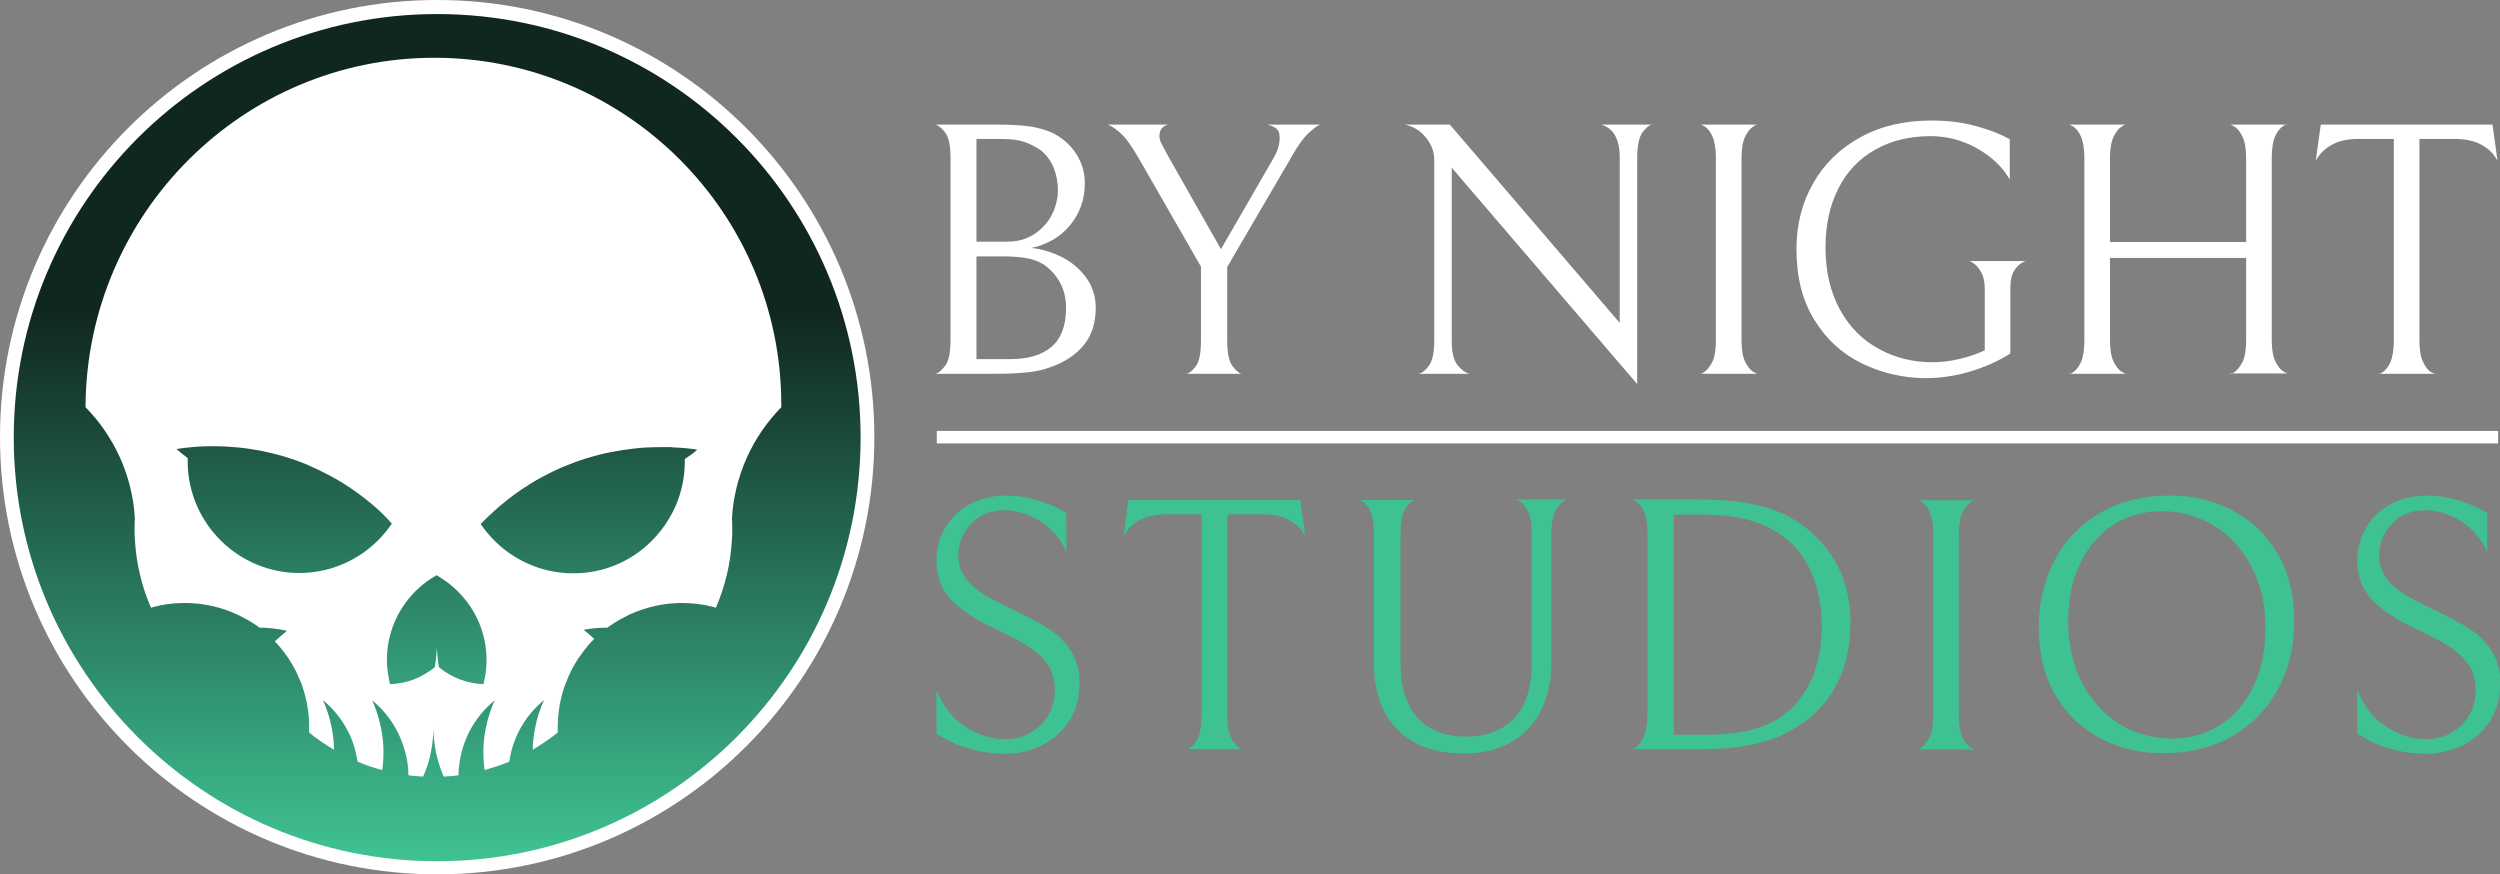 <?xml version="1.0" encoding="utf-8"?>
<!-- Generator: Adobe Illustrator 21.1.0, SVG Export Plug-In . SVG Version: 6.00 Build 0)  -->
<svg version="1.1" xmlns="http://www.w3.org/2000/svg" xmlns:xlink="http://www.w3.org/1999/xlink" x="0px" y="0px" width="800.6px"
	 height="280px" viewBox="0 0 800.6 280" style="enable-background:new 0 0 800.6 280;" xml:space="preserve">
<rect x="0" y="0" width="800.6" height="280" fill="#808080" stroke="none"/>
<style type="text/css">
	.st0{fill:#FFFFFF;}
	.st1{fill:#3FC292;}
	.st2{fill:url(#SVGID_1_);}
	.st3{fill:url(#SVGID_2_);}
	.st4{fill:url(#SVGID_3_);}
	.st5{fill:url(#SVGID_4_);}
</style>
<g id="Text">
	<rect x="300" y="138" class="st0" width="500" height="4"/>
	<g>
		<path class="st0" d="M329.3,119.2c-2.6,0.3-6.2,0.5-10.7,0.5h-19.1c1-0.2,2.1-1.1,3.2-2.6c1.2-1.5,1.7-4.4,1.7-8.8V50.9
			c0-4-0.5-6.8-1.6-8.3c-1.1-1.5-2.2-2.4-3.2-2.7h19c4.9,0,8.7,0.2,11.3,0.6c2.6,0.4,4.9,1.1,6.8,1.9c3.4,1.6,6,3.9,7.9,6.8
			c1.9,2.9,2.8,6.1,2.8,9.5c0,5.2-1.6,9.6-4.7,13.4c-3.1,3.8-7.3,6.2-12.4,7.3c3.5,0.4,6.8,1.4,9.9,3s5.7,3.8,7.7,6.6s3,6,3,9.5
			c0,5-1.3,9-3.9,12.1c-2.6,3.1-6.2,5.5-10.7,7C334.2,118.4,331.9,118.9,329.3,119.2z M327.9,45.4c-1.8-0.6-4.2-0.9-7.2-0.9h-8v32.9
			h9.4c2.8,0,5.1-0.4,7-1.3c1.9-0.8,3.5-2,4.9-3.4c1.5-1.5,2.6-3.2,3.5-5.3c0.8-2.1,1.3-4.2,1.3-6.4c0-2.6-0.5-5.1-1.4-7.4
			c-1-2.3-2.4-4.2-4.4-5.7C331.4,46.9,329.7,46,327.9,45.4z M329.9,82.9c-2.2-0.5-5.1-0.8-8.8-0.8h-8.4v32.9h11
			c5.6,0,9.9-1.3,13-3.9c3.1-2.6,4.7-6.8,4.7-12.5c0-5.3-2-9.7-6.1-13.1C333.9,84.3,332.1,83.5,329.9,82.9z"/>
		<path class="st0" d="M422.9,39.9c-0.8,0.2-2,1-3.7,2.6c-1.7,1.5-3.8,4.4-6.1,8.6L393,85.5v23.4c0,3.9,0.5,6.7,1.6,8.2
			c1.1,1.5,2.1,2.4,3,2.6H380c0.9-0.2,1.9-1,3-2.5c1.1-1.5,1.6-4.3,1.6-8.3V85.4l-19.8-34.5c-2.3-4-4.3-6.8-6-8.3
			c-1.7-1.5-3.1-2.4-4.1-2.7h19.5c-1.9,0.4-2.9,1.6-2.9,3.7c0,0.7,0.2,1.5,0.7,2.5c0.5,1,1.2,2.3,2.2,4.1L391,79.8l16.8-29.1
			c1.3-2.2,2-4.4,2-6.6c0-1.5-0.4-2.5-1.3-3.1c-0.9-0.6-1.8-0.9-2.6-1.1H422.9z"/>
		<path class="st0" d="M529.1,39.9c-1.1,0.2-2.1,1.1-3.2,2.6c-1,1.5-1.6,4.2-1.6,7.9V123l-59.4-69.3v55.6c0,3.7,0.7,6.3,2,7.8
			c1.3,1.5,2.6,2.4,3.8,2.6h-16.4c1.1-0.2,2.2-1.1,3.3-2.6c1.1-1.5,1.7-4.2,1.7-7.9v-58c0-2.6-0.9-5-2.7-7.2c-1.8-2.2-4-3.5-6.7-4.1
			h14.4l54.4,63.5V50.5c0-6-2-9.5-6-10.6H529.1z"/>
		<path class="st0" d="M545.7,119.2c0.9-0.6,1.8-1.7,2.6-3.2c0.8-1.6,1.2-3.9,1.2-7V50.7c0-3.1-0.4-5.4-1.1-7
			c-0.7-1.6-1.6-2.6-2.5-3.2c-0.9-0.5-1.4-0.7-1.4-0.6h18.4c0-0.2-0.5,0-1.4,0.6c-0.9,0.5-1.8,1.6-2.6,3.2c-0.8,1.6-1.2,3.9-1.2,7
			v58.2c0,3.1,0.4,5.4,1.2,7c0.8,1.6,1.6,2.6,2.6,3.2c0.9,0.5,1.4,0.7,1.4,0.6h-18.6C544.3,119.9,544.7,119.8,545.7,119.2z"/>
		<path class="st0" d="M596.1,116.3c-6.3-3.1-11.3-7.7-15.1-13.9c-3.8-6.2-5.7-13.7-5.7-22.6c0-7.9,1.8-15,5.4-21.2
			c3.6-6.3,8.7-11.2,15.2-14.7c6.5-3.6,14.1-5.3,22.6-5.3c5.4,0,10.3,0.6,14.7,1.9c4.4,1.2,7.8,2.6,10.4,4.1v12.9
			c-2.4-4.2-6-7.5-10.7-10.1s-9.6-3.8-14.6-3.8c-6.9,0-12.9,1.5-17.9,4.4c-5.1,2.9-9,7-11.7,12.4c-2.7,5.3-4.1,11.6-4.1,18.8
			c0,7.8,1.6,14.5,4.7,20.1c3.1,5.6,7.3,9.7,12.5,12.5c5.2,2.8,10.8,4.2,16.9,4.2c2.8,0,5.7-0.3,8.6-1c3-0.7,5.7-1.6,8.3-2.8V92.7
			c0-2.4-0.4-4.3-1.2-5.6c-0.8-1.4-1.6-2.3-2.6-2.9c-0.9-0.6-1.4-0.8-1.4-0.6h18.6c0-0.2-0.5,0-1.4,0.5c-0.9,0.5-1.8,1.3-2.6,2.6
			c-0.8,1.3-1.2,3.1-1.2,5.4v21.1c-4.1,2.6-8.5,4.5-13.3,5.9c-4.8,1.4-9.5,2-14.2,2C609.2,121,602.4,119.4,596.1,116.3z"/>
		<path class="st0" d="M715.5,119.2c0.9-0.6,1.8-1.7,2.6-3.2c0.8-1.6,1.2-3.9,1.2-7V82.6h-43.6v26.3c0,3.1,0.4,5.4,1.2,7
			c0.8,1.6,1.6,2.6,2.6,3.2c0.9,0.5,1.4,0.7,1.4,0.6h-18.4c0,0.2,0.5,0.1,1.4-0.5c0.9-0.6,1.8-1.7,2.5-3.2c0.7-1.6,1.1-3.9,1.1-7
			V50.7c0-3.1-0.4-5.4-1.1-7c-0.7-1.6-1.6-2.6-2.5-3.2c-0.9-0.5-1.4-0.7-1.4-0.6h18.4c0-0.2-0.5,0-1.4,0.6c-0.9,0.5-1.8,1.6-2.6,3.2
			c-0.8,1.6-1.2,3.9-1.2,7v26.8h43.6V50.7c0-3.1-0.4-5.4-1.2-7c-0.8-1.6-1.6-2.6-2.6-3.2c-0.9-0.5-1.4-0.7-1.4-0.6h18.4
			c0-0.2-0.5-0.1-1.4,0.5c-0.9,0.6-1.8,1.7-2.5,3.2c-0.7,1.6-1.1,3.9-1.1,7v58.2c0,3.1,0.4,5.4,1.2,7c0.8,1.6,1.6,2.6,2.6,3.2
			c0.9,0.5,1.4,0.7,1.4,0.6h-18.6C714.1,119.9,714.6,119.8,715.5,119.2z"/>
		<path class="st0" d="M746.5,46.5c-2.2,1.3-3.9,3-4.9,5l1.6-11.6h55l1.6,11.6c-1-2-2.6-3.7-4.9-5c-2.2-1.3-5.1-2-8.5-2h-11.6v64.4
			c0,3.1,0.4,5.5,1.2,7.1c0.8,1.6,1.6,2.7,2.6,3.2s1.4,0.7,1.4,0.5h-18.4c0,0.2,0.5,0.1,1.4-0.5s1.8-1.6,2.5-3.2
			c0.7-1.6,1.1-4,1.1-7.1V44.5h-11.6C751.5,44.5,748.7,45.2,746.5,46.5z"/>
	</g>
	<g>
		<g>
			<path class="st1" d="M309.9,239.6c-3.7-1.1-7-2.7-10-4.7v-14c2,5.2,5.1,9.1,9.2,11.8c4.1,2.7,8.4,4,12.9,4
				c4.5,0,8.2-1.5,11.3-4.5c3-3,4.5-6.7,4.5-11.1c0-2.9-0.6-5.5-1.8-7.5c-1.2-2.1-3.1-4-5.7-5.9c-2.6-1.8-6.3-3.8-11.1-6.1
				c-6.7-3.1-11.6-6.3-14.7-9.7c-3.1-3.4-4.6-7.4-4.6-12.2c0-4.1,1-7.8,3-11c2-3.2,4.6-5.7,8-7.4c3.4-1.7,7.1-2.6,11.1-2.6
				c3.5,0,6.9,0.5,10.2,1.5c3.3,1,6.4,2.3,9.3,4.1v12.5c-1.9-4.3-4.7-7.6-8.4-9.9c-3.8-2.4-7.6-3.5-11.4-3.5c-4.4,0-8,1.4-10.7,4.3
				c-2.7,2.9-4.1,6.3-4.1,10.2c0,2.9,0.8,5.3,2.4,7.4c1.6,2,3.6,3.8,6,5.2c2.4,1.4,5.7,3.1,9.9,5.1c4.3,2.1,7.9,4,10.7,5.8
				c2.8,1.8,5.1,4.1,7,7c1.9,2.9,2.8,6.3,2.8,10.4c0,4.6-1.1,8.7-3.3,12.1c-2.2,3.4-5.1,6-8.8,7.8c-3.7,1.8-7.7,2.7-12,2.7
				C317.5,241.3,313.6,240.8,309.9,239.6z"/>
			<path class="st1" d="M364.7,166.7c-2.2,1.3-3.9,3-4.9,5l1.6-11.6h55l1.6,11.6c-1-2-2.6-3.7-4.9-5c-2.2-1.3-5.1-2-8.5-2h-11.6
				v64.4c0,3.1,0.4,5.5,1.2,7.1c0.8,1.6,1.6,2.7,2.6,3.2s1.4,0.7,1.4,0.5h-18.4c0,0.2,0.5,0.1,1.4-0.5s1.8-1.6,2.5-3.2
				c0.7-1.6,1.1-4,1.1-7.1v-64.4h-11.6C369.7,164.8,366.9,165.4,364.7,166.7z"/>
			<path class="st1" d="M496.8,212.2c0,6.1-1.2,11.3-3.5,15.7c-2.3,4.4-5.6,7.7-9.8,10c-4.2,2.3-9.1,3.4-14.7,3.4
				c-9.2,0-16.3-2.6-21.3-7.7c-5-5.1-7.5-12.2-7.5-21.2v-41.5c0-3.1-0.4-5.4-1.1-7c-0.7-1.6-1.5-2.6-2.4-3.2
				c-0.9-0.5-1.3-0.7-1.3-0.6h18.1c0-0.2-0.4,0-1.3,0.6c-0.9,0.5-1.7,1.6-2.4,3.1c-0.7,1.5-1.1,3.8-1.1,6.7v41.9
				c0,7.5,1.8,13.3,5.4,17.4c3.6,4.1,8.9,6.1,15.8,6.1c6.4,0,11.5-2,15.2-5.9c3.7-3.9,5.6-9.7,5.6-17.3v-41.9c0-3.1-0.4-5.4-1.2-7
				c-0.8-1.6-1.6-2.6-2.6-3.2c-0.9-0.5-1.4-0.7-1.4-0.6h16.7c0-0.2-0.5,0-1.4,0.6c-0.9,0.5-1.8,1.6-2.6,3.2c-0.8,1.6-1.2,3.9-1.2,7
				V212.2z"/>
			<path class="st1" d="M545.5,239.9h-22.9c0,0.2,0.5,0,1.4-0.6s1.8-1.9,2.5-3.7c0.7-1.8,1.1-4.4,1.1-7.8v-57.1c0-3-0.4-5.3-1.1-6.9
				c-0.7-1.6-1.6-2.6-2.5-3.2c-0.9-0.5-1.4-0.7-1.4-0.6h22.7c11.8,0,21.2,1.9,28.1,5.8c6.1,3.4,10.8,8,14.2,13.8
				c3.3,5.8,5,12.3,5,19.6c0,7.9-1.6,14.7-4.7,20.5c-3.1,5.8-7.6,10.3-13.3,13.6C567.4,237.8,557.6,239.9,545.5,239.9z M559.2,166.3
				c-3.9-1-8.5-1.5-13.8-1.5H536v70.5h9.4c6.3,0,11.5-0.5,15.6-1.6c4.1-1.1,7.6-2.7,10.5-5c3.8-2.9,6.7-6.8,8.8-11.5
				c2-4.8,3.1-10.3,3.1-16.6c0-6.7-1.2-12.6-3.5-17.7c-2.4-5.1-5.6-9-9.7-11.7C566.7,168.9,563.1,167.3,559.2,166.3z"/>
			<path class="st1" d="M615.3,239.4c0.9-0.6,1.8-1.7,2.6-3.2c0.8-1.6,1.2-3.9,1.2-7v-58.2c0-3.1-0.4-5.4-1.1-7
				c-0.7-1.6-1.6-2.6-2.5-3.2c-0.9-0.5-1.4-0.7-1.4-0.6h18.4c0-0.2-0.5,0-1.4,0.6c-0.9,0.5-1.8,1.6-2.6,3.2c-0.8,1.6-1.2,3.9-1.2,7
				v58.2c0,3.1,0.4,5.4,1.2,7c0.8,1.6,1.6,2.6,2.6,3.2c0.9,0.5,1.4,0.7,1.4,0.6h-18.6C613.9,240.2,614.4,240,615.3,239.4z"/>
			<path class="st1" d="M658.2,179c3.5-6.4,8.5-11.4,14.8-15c6.4-3.6,13.7-5.3,22.1-5.3c7,0,13.5,1.5,19.5,4.6
				c6.1,3.1,10.9,7.6,14.6,13.7c3.7,6.1,5.5,13.5,5.5,22c0,8.2-1.8,15.5-5.3,21.9c-3.5,6.4-8.5,11.4-14.8,15
				c-6.4,3.6-13.7,5.3-22.1,5.3c-7,0-13.5-1.5-19.5-4.6c-6.1-3.1-10.9-7.6-14.6-13.7c-3.7-6.1-5.5-13.5-5.5-22
				C652.9,192.8,654.7,185.4,658.2,179z M721.2,181.8c-2.9-5.7-6.9-10.1-11.9-13.3c-5.1-3.2-10.8-4.8-17.1-4.8
				c-5.8,0-11,1.5-15.5,4.4c-4.5,2.9-8.1,7.1-10.6,12.5c-2.6,5.4-3.8,11.6-3.8,18.7c0,7,1.5,13.4,4.3,19.1
				c2.9,5.7,6.9,10.1,11.9,13.3c5.1,3.2,10.8,4.8,17.1,4.8c5.8,0,11-1.5,15.5-4.4c4.5-2.9,8.1-7.1,10.6-12.5
				c2.6-5.4,3.8-11.6,3.8-18.7C725.5,193.8,724.1,187.4,721.2,181.8z"/>
			<path class="st1" d="M764.9,239.6c-3.7-1.1-7-2.7-10-4.7v-14c2,5.2,5.1,9.1,9.2,11.8c4.1,2.7,8.4,4,12.9,4
				c4.5,0,8.2-1.5,11.3-4.5c3-3,4.5-6.7,4.5-11.1c0-2.9-0.6-5.5-1.8-7.5c-1.2-2.1-3.1-4-5.7-5.9c-2.6-1.8-6.3-3.8-11.1-6.1
				c-6.7-3.1-11.6-6.3-14.7-9.7c-3.1-3.4-4.6-7.4-4.6-12.2c0-4.1,1-7.8,3-11c2-3.2,4.6-5.7,8-7.4c3.4-1.7,7.1-2.6,11.1-2.6
				c3.5,0,6.9,0.5,10.2,1.5c3.3,1,6.4,2.3,9.3,4.1v12.5c-1.9-4.3-4.7-7.6-8.4-9.9c-3.8-2.4-7.6-3.5-11.4-3.5c-4.4,0-8,1.4-10.7,4.3
				c-2.7,2.9-4.1,6.3-4.1,10.2c0,2.9,0.8,5.3,2.4,7.4c1.6,2,3.6,3.8,6,5.2c2.4,1.4,5.7,3.1,9.9,5.1c4.3,2.1,7.9,4,10.7,5.8
				c2.8,1.8,5.1,4.1,7,7c1.9,2.9,2.8,6.3,2.8,10.4c0,4.6-1.1,8.7-3.3,12.1c-2.2,3.4-5.1,6-8.8,7.8c-3.7,1.8-7.7,2.7-12,2.7
				C772.4,241.3,768.6,240.8,764.9,239.6z"/>
		</g>
	</g>
</g>
<g id="Skull">
	<g>
		<g>
			<g>
				<path class="st0" d="M140,280L140,280C62.7,280,0,217.3,0,140v0C0,62.7,62.7,0,140,0h0c77.3,0,140,62.7,140,140v0
					C280,217.3,217.3,280,140,280z"/>
			</g>
			<linearGradient id="SVGID_1_" gradientUnits="userSpaceOnUse" x1="140" y1="274.358" x2="140" y2="99.739">
				<stop  offset="0" style="stop-color:#3FC292"/>
				<stop  offset="1" style="stop-color:#102621"/>
			</linearGradient>
			<path class="st2" d="M140,275.8L140,275.8C65.1,275.8,4.4,215,4.4,140.1v0C4.4,65.2,65.1,4.5,140,4.5h0
				c74.9,0,135.6,60.7,135.6,135.6v0C275.6,215,214.9,275.8,140,275.8z"/>
		</g>
		<g>
			<path class="st0" d="M250.2,130.4c-9.1,9.3-15,21.8-15.8,35.6c0.1,1.1,0.1,2.2,0.1,3.4c0,1.1,0,2.2-0.1,3.3v0
				c-0.4,7.7-2.2,15.1-5.1,21.8c0,0,0,0.1-0.1,0.1c-3.4-1-7.1-1.5-10.8-1.5c-6.1,0-11.8,1.4-17,3.8c-1,0.5-1.9,1-2.9,1.5
				c-1.4,0.8-2.7,1.7-4,2.6h0c-2.6,0-5.1,0.2-7.6,0.7c1.2,0.9,2.3,1.9,3.4,2.9c-1.4,1.3-2.6,2.8-3.7,4.3c0,0,0,0,0,0
				c-1.9,2.5-3.5,5.2-4.7,8.1c-0.4,1-0.8,2-1.2,3v0c-1.3,3.9-2,8-2.1,12.4c0,0.1,0,0.2,0,0.3c0,0.2,0,0.5,0,0.7c0,0.4,0,0.8,0,1.2
				c-2.5,2-5.2,3.8-8,5.5c0-1.4,0.1-2.7,0.3-4c0.1-1.1,0.3-2.2,0.5-3.2c0.6-3,1.6-6,2.8-8.7c-2.9,2.4-5.4,5.3-7.3,8.6
				c-0.9,1.6-1.7,3.3-2.3,5c-0.7,1.9-1.2,4-1.5,6.1c-2.5,1.1-5.2,1.9-7.9,2.7c-0.3-1.9-0.4-3.8-0.4-5.8c0-0.3,0-0.7,0-1
				c0.1-2.9,0.5-5.8,1.2-8.5c0.6-2.4,1.4-4.7,2.4-7c-2.2,1.8-4.1,3.8-5.7,6.1c-2.2,3-3.8,6.5-4.8,10.2c-0.7,2.5-1,5.1-1.1,7.7
				c-1.5,0.2-3.1,0.3-4.7,0.4c-1.1-2.5-1.9-5.1-2.5-7.8c-0.5-2.6-0.8-5.3-0.8-8c0,2.7-0.3,5.4-0.8,8c-0.5,2.7-1.4,5.3-2.5,7.8
				c-1.6-0.1-3.1-0.2-4.7-0.4c0-2.7-0.4-5.3-1.1-7.7c-1-3.7-2.6-7.1-4.8-10.2c-1.6-2.3-3.5-4.3-5.7-6.1c1,2.2,1.8,4.5,2.4,7
				c0.7,2.7,1.1,5.6,1.2,8.5c0,0.3,0,0.7,0,1c0,2-0.1,3.9-0.4,5.8c-2.7-0.7-5.3-1.6-7.9-2.7c-0.3-2.1-0.8-4.1-1.5-6.1
				c-0.6-1.8-1.4-3.4-2.3-5c-1.9-3.3-4.4-6.2-7.3-8.6c1.3,2.8,2.2,5.7,2.8,8.7c0.2,1.1,0.4,2.1,0.5,3.2c0.2,1.3,0.2,2.7,0.3,4
				c-2.8-1.6-5.5-3.5-8-5.5c0-0.4,0-0.8,0-1.2c0-0.2,0-0.5,0-0.7c0-0.1,0-0.2,0-0.3c0-4.3-0.8-8.5-2.1-12.4v0c-0.3-1-0.7-2-1.2-3
				c-1.2-2.9-2.8-5.6-4.7-8.1c0,0,0,0,0,0c-0.9-1.2-1.9-2.4-3-3.5c1.3-1.2,2.6-2.3,3.9-3.4c-2.8-0.6-5.8-1-8.8-1h0
				c-1.3-1-2.6-1.8-4-2.6c-0.9-0.5-1.9-1-2.9-1.5c-5.1-2.4-10.9-3.8-17-3.8c-3.8,0-7.4,0.5-10.8,1.5c0,0-0.1-0.1-0.1-0.1
				c-2.9-6.7-4.7-14.1-5.1-21.8c0,0,0,0,0,0c-0.1-1.1-0.1-2.2-0.1-3.3c0-1.1,0-2.3,0.1-3.4c-0.8-13.8-6.7-26.3-15.8-35.6
				c0-0.2,0-0.5,0-0.7C28,68.3,77.8,18.5,139.1,18.5s111.1,49.7,111.1,111.1C250.2,129.9,250.2,130.1,250.2,130.4z"/>
		</g>
		<linearGradient id="SVGID_2_" gradientUnits="userSpaceOnUse" x1="139.919" y1="254.022" x2="139.919" y2="92.795">
			<stop  offset="0" style="stop-color:#3FC292"/>
			<stop  offset="1" style="stop-color:#102621"/>
		</linearGradient>
		<path class="st3" d="M155.8,211.3c0,2.7-0.3,5.3-1,7.8c-5.4-0.2-10.3-2.2-14.2-5.4c0,0,0,0,0,0c-0.1-0.3-0.1-0.6-0.2-1
			c-0.3-1.7-0.5-5.3-0.5-5.3s-0.2,3.6-0.5,5.3c-0.1,0.3-0.1,0.6-0.2,1c0,0,0,0,0,0c-2,1.6-4.2,2.9-6.7,3.9c-2.4,0.9-4.9,1.4-7.6,1.5
			c-0.6-2.5-1-5.1-1-7.8c0-8.3,3.3-15.9,8.7-21.5c0,0,0,0,0,0c0.3-0.3,0.6-0.7,1-1c1.9-1.8,3.9-3.3,6.2-4.6c1.4,0.8,2.7,1.7,4,2.7
			c0.8,0.6,1.5,1.3,2.2,1.9c0.3,0.3,0.7,0.6,1,1c0,0,0,0,0,0C152.5,195.4,155.8,203,155.8,211.3z"/>
		<linearGradient id="SVGID_3_" gradientUnits="userSpaceOnUse" x1="91.091" y1="254.478" x2="91.091" y2="90.979">
			<stop  offset="0" style="stop-color:#3FC292"/>
			<stop  offset="1" style="stop-color:#102621"/>
		</linearGradient>
		<path class="st4" d="M116.8,159.6c-1.4-1.1-2.9-2.2-4.4-3.2c-4.4-3-9.2-5.5-14.1-7.6c0,0,0.1,0,0.1,0c-9.3-3.8-19.4-5.9-30.1-5.9
			c0,0-0.1,0-0.1,0c0,0-0.1,0-0.1,0c-2.6,0-5.1,0.1-7.7,0.4c0,0,0,0,0,0c-1.3,0.1-2.6,0.3-3.9,0.5c1.2,1,2.4,2,3.6,2.9
			c0,0.3,0,0.7,0,1c0,10.1,4.2,19.2,10.9,25.7c6.4,6.2,15.2,10.1,24.8,10.1c11,0,20.9-5,27.4-12.8c0.8-1,1.6-2,2.3-3
			C122.9,164.7,120,162.1,116.8,159.6z"/>
		<linearGradient id="SVGID_4_" gradientUnits="userSpaceOnUse" x1="188.637" y1="254.647" x2="188.637" y2="91.148">
			<stop  offset="0" style="stop-color:#3FC292"/>
			<stop  offset="1" style="stop-color:#102621"/>
		</linearGradient>
		<path class="st5" d="M223.3,144c-2.4-0.4-4.8-0.6-7.3-0.7c-0.3,0-0.6,0-0.9-0.1c-0.4,0-0.8,0-1.2,0c-0.7,0-1.4,0-2.2,0
			c-0.1,0-0.1,0-0.2,0c0,0,0,0-0.1,0c0,0,0,0-0.1,0c-2.7,0-5.3,0.1-7.9,0.4c-2.7,0.3-5.3,0.7-7.9,1.2c-10.3,2.1-20,6.2-28.4,11.9
			c-1.5,1-3,2.1-4.4,3.2c-3.1,2.4-6,5.1-8.8,7.9c0.7,1,1.5,2.1,2.3,3c6.5,7.8,16.4,12.8,27.4,12.8c9.7,0,18.4-3.8,24.8-10.1
			c6.7-6.5,10.9-15.6,10.9-25.7c0-0.3,0-0.5,0-0.8C220.7,146.1,222.1,145.1,223.3,144z"/>
	</g>
</g>
</svg>
